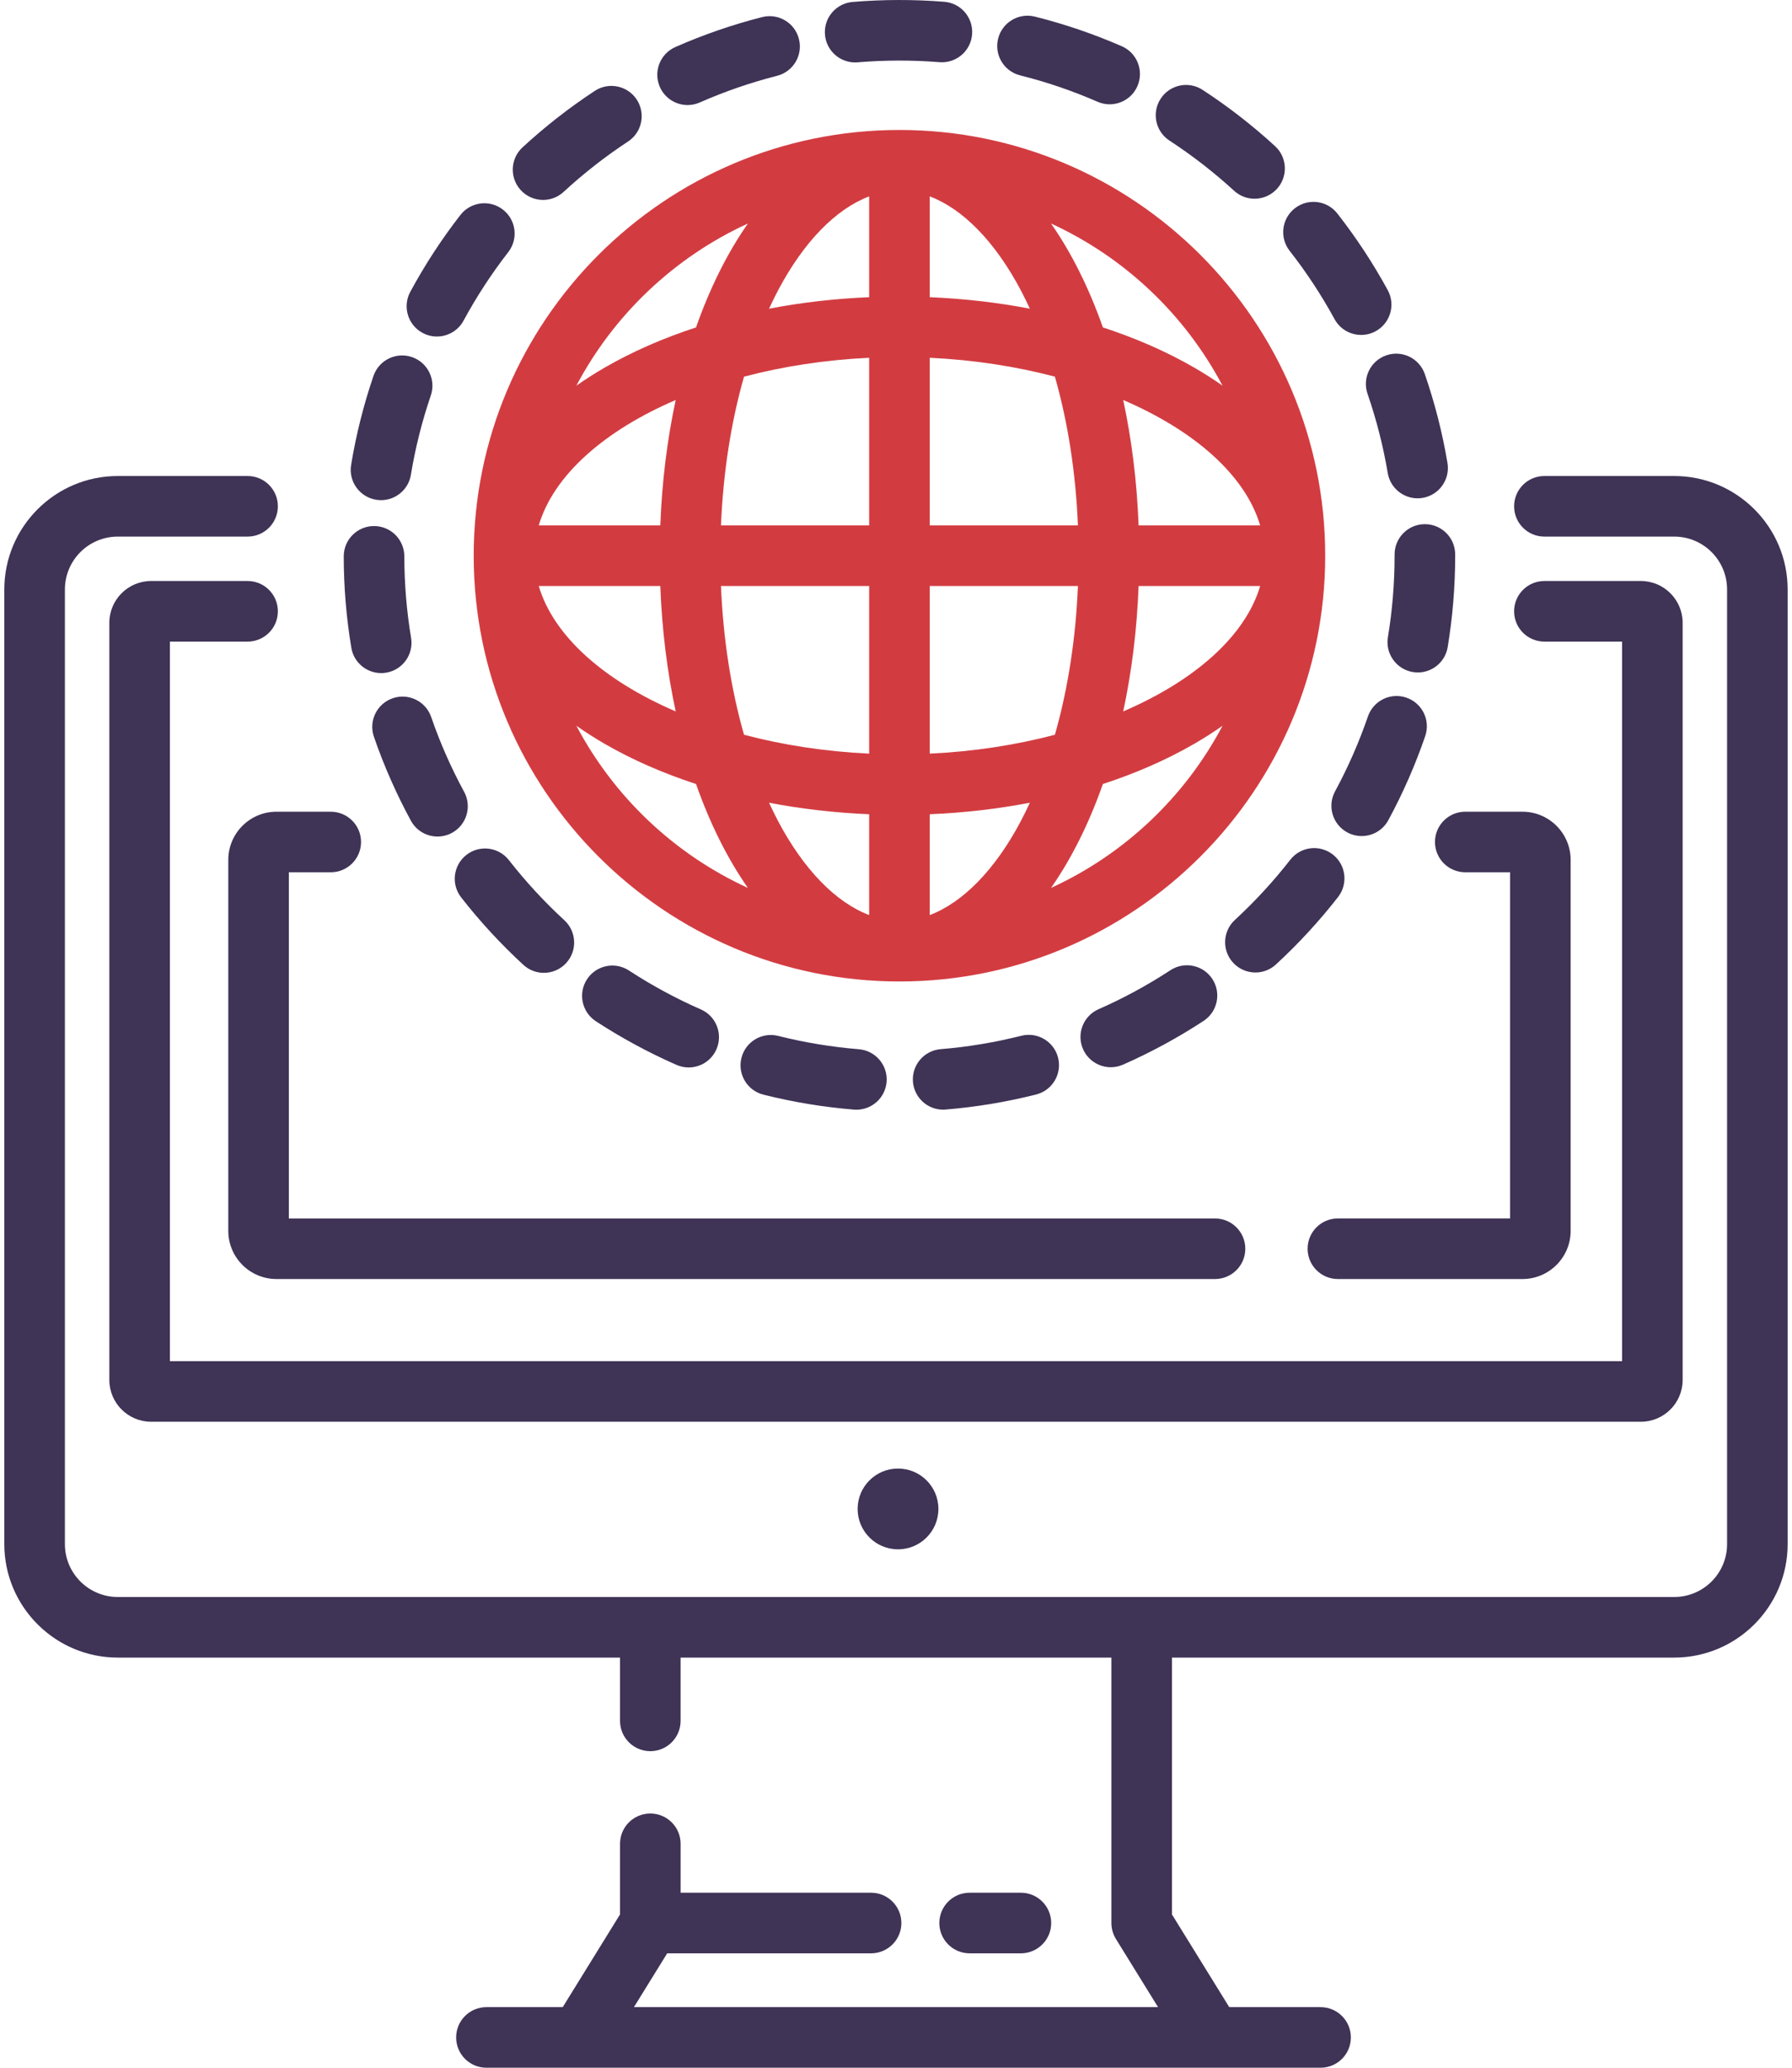 <svg width="78" height="90" viewBox="0 0 78 90" fill="none" xmlns="http://www.w3.org/2000/svg">
<path d="M72.874 20.719H67.222C66.494 20.719 65.904 21.309 65.904 22.037C65.904 22.765 66.494 23.356 67.222 23.356H72.874C74.142 23.356 75.174 24.387 75.174 25.656V67.211C75.174 68.48 74.142 69.511 72.874 69.511H5.125C3.857 69.511 2.825 68.479 2.825 67.211V25.656C2.825 24.387 3.857 23.356 5.125 23.356H10.777C11.505 23.356 12.095 22.765 12.095 22.037C12.095 21.309 11.505 20.719 10.777 20.719H5.125C2.403 20.719 0.188 22.934 0.188 25.656V67.211C0.188 69.933 2.403 72.148 5.125 72.148H26.988V74.904C26.988 75.632 27.578 76.222 28.306 76.222C29.034 76.222 29.624 75.632 29.624 74.904V72.148H48.375V83.702C48.375 83.947 48.443 84.186 48.572 84.395L50.406 87.363H27.593L29.041 85.02H37.916C38.644 85.02 39.234 84.43 39.234 83.702C39.234 82.974 38.644 82.383 37.916 82.383H29.625V80.253C29.625 79.525 29.034 78.935 28.306 78.935C27.578 78.935 26.988 79.525 26.988 80.253V83.327L24.494 87.363H21.172C20.444 87.363 19.854 87.954 19.854 88.682C19.854 89.41 20.444 90 21.172 90H25.229H52.77H57.48C58.209 90 58.799 89.41 58.799 88.682C58.799 87.954 58.209 87.363 57.48 87.363H53.505L51.011 83.327V72.148H72.874C75.596 72.148 77.81 69.933 77.81 67.211V25.656C77.811 22.934 75.596 20.719 72.874 20.719Z" fill="#3F3356"/>
<path d="M73.24 60.064V27.108C73.24 26.105 72.425 25.289 71.422 25.289H67.222C66.494 25.289 65.904 25.88 65.904 26.608C65.904 27.336 66.494 27.926 67.222 27.926H70.604V59.246H7.395V27.926H10.777C11.505 27.926 12.095 27.336 12.095 26.608C12.095 25.88 11.505 25.289 10.777 25.289H6.577C5.575 25.289 4.759 26.105 4.759 27.108V60.064C4.759 61.067 5.575 61.883 6.577 61.883H71.422C72.425 61.883 73.24 61.067 73.24 60.064Z" fill="#3F3356"/>
<path d="M39.088 67.436C40.059 67.436 40.846 66.649 40.846 65.678C40.846 64.707 40.059 63.92 39.088 63.92C38.117 63.92 37.33 64.707 37.33 65.678C37.33 66.649 38.117 67.436 39.088 67.436Z" fill="#3F3356"/>
<path d="M44.437 85.02C45.165 85.02 45.755 84.43 45.755 83.702C45.755 82.974 45.165 82.383 44.437 82.383H42.204C41.476 82.383 40.886 82.974 40.886 83.702C40.886 84.43 41.476 85.02 42.204 85.02H44.437Z" fill="#3F3356"/>
<path d="M16.37 21.752C16.443 21.764 16.515 21.77 16.586 21.77C17.22 21.77 17.779 21.311 17.885 20.665C18.077 19.496 18.369 18.335 18.751 17.216C18.987 16.527 18.619 15.777 17.93 15.542C17.241 15.306 16.492 15.674 16.256 16.363C15.826 17.621 15.499 18.924 15.283 20.238C15.165 20.956 15.652 21.634 16.37 21.752Z" fill="#3F3356"/>
<path d="M18.391 14.488C18.59 14.596 18.805 14.647 19.017 14.647C19.485 14.647 19.939 14.397 20.177 13.955C20.741 12.914 21.395 11.911 22.123 10.974C22.57 10.4 22.466 9.571 21.891 9.124C21.316 8.677 20.488 8.782 20.041 9.356C19.224 10.407 18.49 11.533 17.858 12.702C17.512 13.342 17.75 14.142 18.391 14.488Z" fill="#3F3356"/>
<path d="M23.638 8.702C23.958 8.702 24.279 8.586 24.532 8.352C25.403 7.548 26.347 6.81 27.336 6.16C27.945 5.76 28.114 4.943 27.715 4.334C27.315 3.726 26.497 3.556 25.889 3.956C24.779 4.685 23.72 5.513 22.743 6.415C22.208 6.909 22.175 7.743 22.669 8.278C22.929 8.559 23.283 8.702 23.638 8.702Z" fill="#3F3356"/>
<path d="M29.929 4.572C30.106 4.572 30.287 4.536 30.46 4.46C31.544 3.982 32.675 3.592 33.822 3.3C34.528 3.12 34.955 2.403 34.775 1.697C34.596 0.991 33.879 0.565 33.173 0.744C31.884 1.072 30.613 1.511 29.396 2.048C28.73 2.341 28.428 3.12 28.722 3.786C28.939 4.279 29.422 4.572 29.929 4.572Z" fill="#3F3356"/>
<path d="M22.78 41.996C23.034 42.229 23.354 42.344 23.672 42.344C24.029 42.344 24.383 42.201 24.643 41.918C25.136 41.382 25.101 40.548 24.565 40.055C23.693 39.253 22.881 38.373 22.151 37.439C21.703 36.865 20.875 36.762 20.301 37.211C19.727 37.659 19.625 38.487 20.073 39.061C20.891 40.109 21.802 41.096 22.78 41.996Z" fill="#3F3356"/>
<path d="M16.591 29.297C16.663 29.297 16.736 29.291 16.81 29.279C17.528 29.159 18.013 28.48 17.893 27.762C17.699 26.598 17.6 25.404 17.599 24.214C17.598 23.486 17.008 22.897 16.28 22.897C16.28 22.897 16.279 22.897 16.279 22.897C15.551 22.898 14.961 23.488 14.962 24.217C14.963 25.551 15.075 26.889 15.292 28.195C15.4 28.84 15.958 29.297 16.591 29.297Z" fill="#3F3356"/>
<path d="M58.642 36.231C58.841 36.339 59.056 36.39 59.269 36.39C59.737 36.39 60.19 36.141 60.429 35.7C61.063 34.529 61.604 33.298 62.035 32.04C62.272 31.352 61.905 30.602 61.216 30.366C60.527 30.129 59.778 30.496 59.541 31.185C59.157 32.304 58.676 33.401 58.111 34.444C57.764 35.084 58.001 35.884 58.642 36.231Z" fill="#3F3356"/>
<path d="M54.644 42.329C54.963 42.329 55.283 42.214 55.537 41.98C56.515 41.079 57.425 40.091 58.242 39.043C58.689 38.468 58.586 37.64 58.012 37.193C57.437 36.745 56.609 36.848 56.162 37.422C55.433 38.357 54.622 39.238 53.75 40.042C53.215 40.535 53.181 41.369 53.674 41.904C53.934 42.186 54.288 42.329 54.644 42.329Z" fill="#3F3356"/>
<path d="M37.22 2.717C37.257 2.717 37.294 2.715 37.332 2.712C38.509 2.614 39.717 2.612 40.893 2.706C41.62 2.764 42.254 2.223 42.312 1.497C42.37 0.771 41.829 0.136 41.103 0.078C39.785 -0.028 38.431 -0.025 37.112 0.085C36.387 0.145 35.847 0.783 35.908 1.508C35.965 2.196 36.542 2.717 37.22 2.717Z" fill="#3F3356"/>
<path d="M20.201 34.463C19.635 33.422 19.153 32.327 18.768 31.209C18.531 30.521 17.781 30.155 17.093 30.392C16.404 30.629 16.038 31.38 16.275 32.068C16.708 33.324 17.249 34.553 17.885 35.722C18.124 36.162 18.577 36.411 19.044 36.411C19.257 36.411 19.473 36.36 19.673 36.251C20.312 35.903 20.549 35.103 20.201 34.463Z" fill="#3F3356"/>
<path d="M44.404 3.281C45.553 3.568 46.686 3.955 47.772 4.429C47.944 4.505 48.123 4.54 48.299 4.54C48.807 4.54 49.292 4.245 49.508 3.749C49.8 3.082 49.495 2.305 48.828 2.013C47.608 1.48 46.335 1.046 45.044 0.723C44.339 0.546 43.622 0.975 43.445 1.682C43.268 2.388 43.697 3.104 44.404 3.281Z" fill="#3F3356"/>
<path d="M27.376 42.242C26.766 41.843 25.949 42.014 25.551 42.624C25.153 43.233 25.324 44.05 25.933 44.449C27.048 45.177 28.23 45.817 29.447 46.351C29.619 46.426 29.799 46.462 29.976 46.462C30.483 46.462 30.967 46.167 31.184 45.672C31.476 45.006 31.173 44.228 30.506 43.936C29.422 43.461 28.369 42.891 27.376 42.242Z" fill="#3F3356"/>
<path d="M44.453 45.083C43.307 45.373 42.127 45.569 40.944 45.666C40.218 45.726 39.678 46.363 39.738 47.089C39.795 47.777 40.371 48.299 41.05 48.299C41.087 48.299 41.123 48.297 41.16 48.294C42.488 48.185 43.813 47.964 45.1 47.639C45.806 47.46 46.233 46.743 46.055 46.038C45.876 45.332 45.159 44.904 44.453 45.083Z" fill="#3F3356"/>
<path d="M50.944 42.23C49.951 42.88 48.9 43.451 47.817 43.927C47.151 44.22 46.848 44.998 47.141 45.664C47.358 46.158 47.842 46.452 48.349 46.452C48.526 46.452 48.706 46.416 48.879 46.341C50.094 45.806 51.275 45.165 52.388 44.436C52.997 44.037 53.167 43.22 52.769 42.611C52.37 42.002 51.552 41.831 50.944 42.23Z" fill="#3F3356"/>
<path d="M33.873 45.089C33.166 44.911 32.45 45.34 32.273 46.046C32.095 46.752 32.523 47.468 33.229 47.646C34.516 47.97 35.842 48.189 37.17 48.297C37.206 48.3 37.242 48.301 37.278 48.301C37.958 48.301 38.535 47.779 38.591 47.089C38.649 46.364 38.109 45.728 37.383 45.669C36.2 45.572 35.018 45.378 33.873 45.089Z" fill="#3F3356"/>
<path d="M50.904 6.12C51.896 6.767 52.842 7.502 53.716 8.303C53.969 8.536 54.289 8.65 54.607 8.65C54.963 8.65 55.319 8.507 55.579 8.223C56.071 7.687 56.035 6.853 55.499 6.361C54.519 5.461 53.457 4.637 52.344 3.911C51.734 3.514 50.917 3.686 50.52 4.296C50.122 4.906 50.294 5.723 50.904 6.12Z" fill="#3F3356"/>
<path d="M62.02 22.815C61.292 22.815 60.702 23.406 60.702 24.134V24.188C60.702 25.378 60.604 26.572 60.411 27.736C60.293 28.454 60.779 29.133 61.497 29.252C61.57 29.264 61.642 29.27 61.714 29.27C62.347 29.27 62.906 28.812 63.013 28.167C63.229 26.86 63.339 25.522 63.339 24.188V24.134C63.339 23.406 62.748 22.815 62.02 22.815Z" fill="#3F3356"/>
<path d="M56.134 10.918C56.865 11.851 57.522 12.852 58.089 13.891C58.328 14.33 58.78 14.578 59.247 14.578C59.46 14.578 59.676 14.527 59.877 14.417C60.516 14.069 60.752 13.268 60.404 12.629C59.768 11.463 59.03 10.341 58.21 9.293C57.761 8.719 56.933 8.618 56.359 9.067C55.786 9.515 55.685 10.344 56.134 10.918Z" fill="#3F3356"/>
<path d="M59.525 17.142C59.911 18.261 60.207 19.42 60.404 20.589C60.512 21.233 61.07 21.689 61.702 21.689C61.775 21.689 61.848 21.683 61.922 21.671C62.64 21.55 63.124 20.87 63.004 20.152C62.783 18.839 62.451 17.537 62.017 16.281C61.779 15.593 61.028 15.228 60.34 15.466C59.652 15.704 59.287 16.454 59.525 17.142Z" fill="#3F3356"/>
<path d="M39.15 5.657C28.932 5.657 20.619 13.97 20.619 24.188C20.619 34.407 28.932 42.72 39.15 42.72C49.369 42.72 57.682 34.406 57.682 24.188C57.682 13.97 49.368 5.657 39.15 5.657ZM49.56 22.87C49.487 20.948 49.256 19.115 48.89 17.411C51.996 18.746 54.206 20.687 54.851 22.87H49.56ZM46.919 22.87H40.469V15.573C42.393 15.664 44.232 15.95 45.916 16.395C46.482 18.376 46.824 20.572 46.919 22.87ZM40.469 12.936V8.548C41.914 9.095 43.31 10.516 44.432 12.634C44.569 12.893 44.699 13.162 44.826 13.436C43.424 13.167 41.964 12.998 40.469 12.936ZM37.832 8.548V12.936C36.337 12.998 34.876 13.167 33.475 13.436C33.602 13.162 33.732 12.893 33.869 12.634C34.991 10.516 36.386 9.095 37.832 8.548ZM37.832 15.573V22.87H31.382C31.477 20.572 31.819 18.376 32.385 16.395C34.069 15.95 35.908 15.664 37.832 15.573ZM28.741 22.87H23.45C24.094 20.687 26.304 18.746 29.411 17.411C29.044 19.115 28.814 20.948 28.741 22.87ZM28.741 25.506C28.814 27.428 29.044 29.261 29.411 30.965C26.304 29.63 24.094 27.689 23.45 25.506H28.741ZM31.382 25.506H37.832V32.803C35.908 32.712 34.069 32.426 32.385 31.981C31.819 30 31.477 27.804 31.382 25.506ZM37.832 35.441V39.829C36.386 39.281 34.991 37.861 33.869 35.742C33.732 35.483 33.602 35.214 33.475 34.94C34.876 35.209 36.337 35.378 37.832 35.441ZM40.469 39.829V35.441C41.964 35.378 43.425 35.209 44.826 34.94C44.699 35.214 44.569 35.483 44.432 35.742C43.31 37.861 41.914 39.281 40.469 39.829ZM40.469 32.803V25.506H46.919C46.824 27.804 46.482 30 45.916 31.981C44.232 32.426 42.393 32.712 40.469 32.803ZM49.56 25.506H54.851C54.206 27.689 51.997 29.63 48.89 30.965C49.256 29.261 49.487 27.428 49.56 25.506ZM53.212 16.786C52.826 16.514 52.416 16.252 51.982 16.001C50.78 15.305 49.441 14.721 48.005 14.251C47.398 12.525 46.635 10.999 45.748 9.729C48.945 11.194 51.575 13.688 53.212 16.786ZM32.553 9.729C31.666 10.999 30.902 12.525 30.296 14.251C28.86 14.721 27.52 15.305 26.319 16.001C25.885 16.252 25.475 16.514 25.088 16.786C26.726 13.688 29.356 11.194 32.553 9.729ZM25.088 31.59C25.475 31.862 25.885 32.124 26.319 32.376C27.521 33.071 28.86 33.656 30.296 34.125C30.902 35.851 31.666 37.377 32.553 38.647C29.355 37.183 26.726 34.688 25.088 31.59ZM45.748 38.647C46.635 37.377 47.398 35.851 48.005 34.125C49.441 33.656 50.78 33.071 51.982 32.376C52.416 32.124 52.826 31.862 53.213 31.59C51.575 34.688 48.945 37.183 45.748 38.647Z" fill="#D23C41"/>
<path d="M62.46 36.649C62.46 37.377 63.05 37.967 63.779 37.967H65.728V53.034H58.234C57.506 53.034 56.916 53.624 56.916 54.353C56.916 55.081 57.506 55.671 58.234 55.671H66.269C67.425 55.671 68.365 54.731 68.365 53.575V37.426C68.365 36.271 67.425 35.331 66.269 35.331H63.779C63.05 35.33 62.46 35.921 62.46 36.649Z" fill="#3F3356"/>
<path d="M9.937 37.426V53.576C9.937 54.731 10.877 55.671 12.032 55.671H52.885C53.614 55.671 54.204 55.081 54.204 54.353C54.204 53.625 53.614 53.035 52.885 53.035H12.573V37.967H14.397C15.125 37.967 15.715 37.377 15.715 36.649C15.715 35.921 15.125 35.331 14.397 35.331H12.032C10.877 35.331 9.937 36.271 9.937 37.426Z" fill="#3F3356"/>
</svg>
